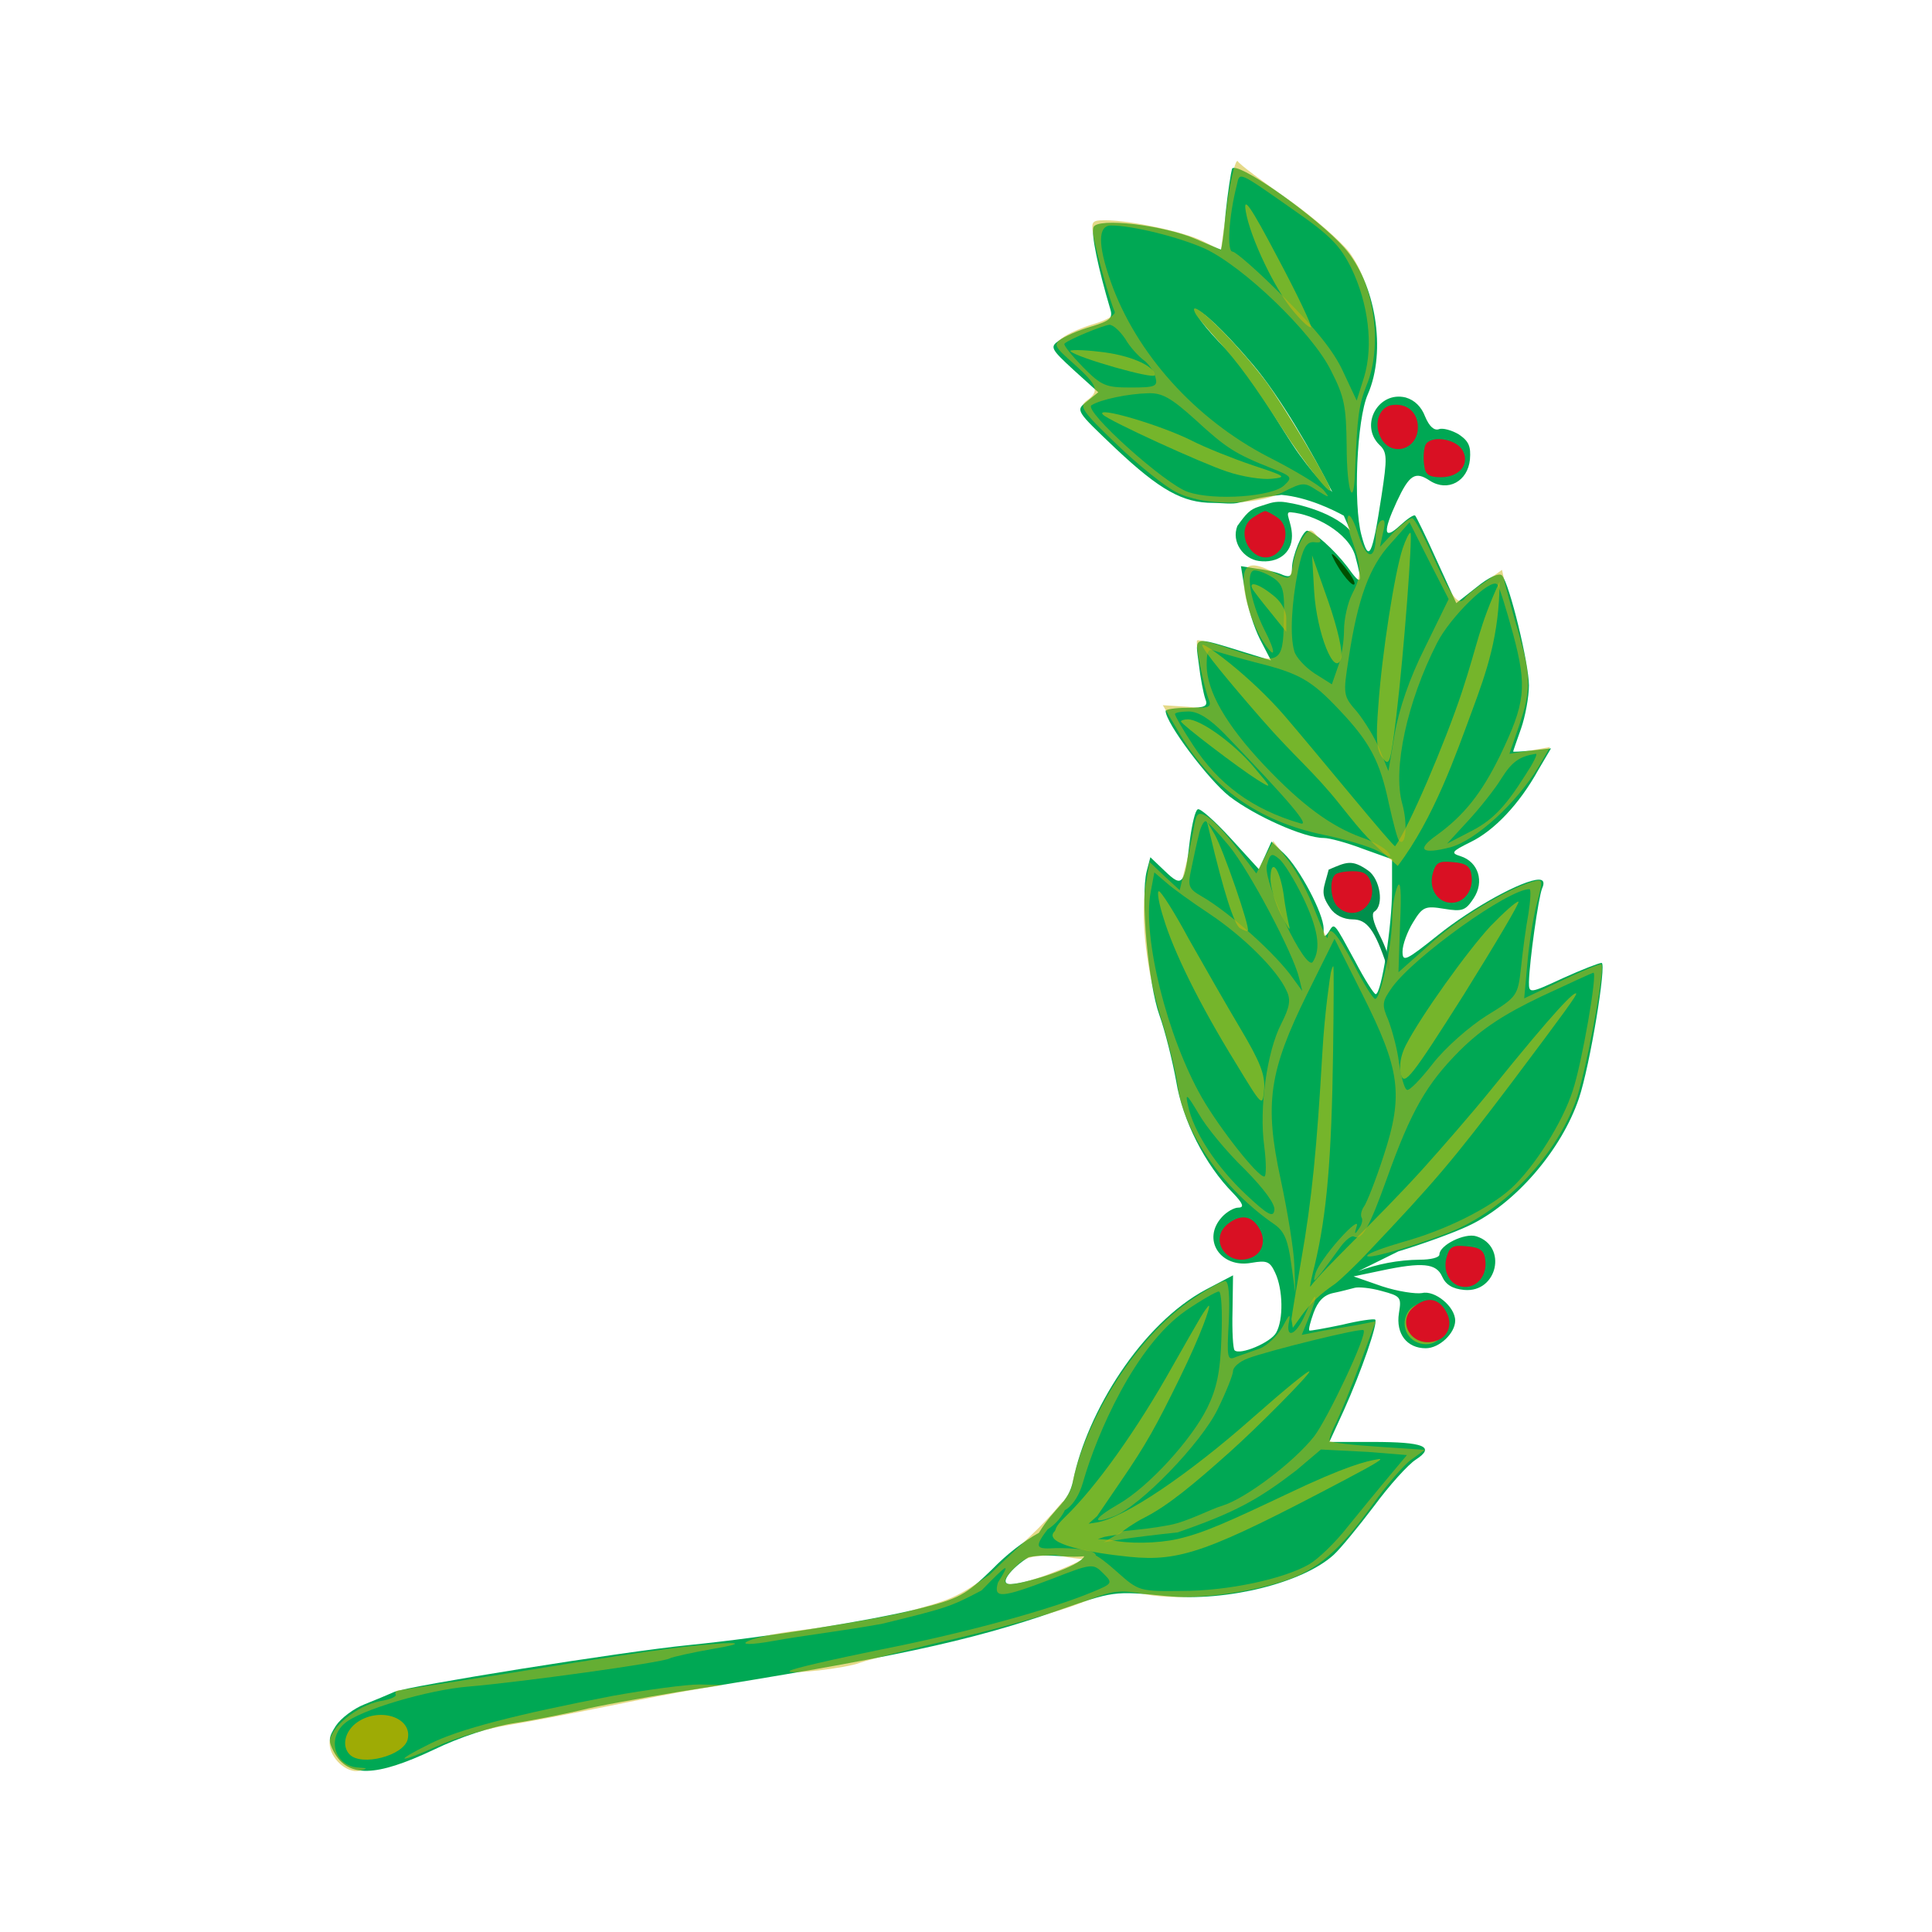 <svg:svg xmlns:dc="http://purl.org/dc/elements/1.1/" xmlns:ns1="http://sodipodi.sourceforge.net/DTD/sodipodi-0.dtd" xmlns:ns2="http://www.inkscape.org/namespaces/inkscape" xmlns:ns4="http://creativecommons.org/ns#" xmlns:rdf="http://www.w3.org/1999/02/22-rdf-syntax-ns#" xmlns:svg="http://www.w3.org/2000/svg" height="1213.984" id="svg5138" version="1.1" viewBox="-206.992 -101.165 1213.984 1213.984" width="1213.984" ns1:docname="Branch2.svg" ns2:version="0.91 r13725">
  <svg:defs id="defs5140" />
  <ns1:namedview bordercolor="#666666" borderopacity="1.0" fit-margin-bottom="0" fit-margin-left="0" fit-margin-right="0" fit-margin-top="0" id="base" pagecolor="#ffffff" showgrid="false" ns2:current-layer="layer1" ns2:cx="399.99999" ns2:cy="505.82677" ns2:document-units="px" ns2:pageopacity="0" ns2:pageshadow="2" ns2:window-height="837" ns2:window-maximized="1" ns2:window-width="1600" ns2:window-x="-8" ns2:window-y="-8" ns2:zoom="0.66228207" />
  <svg:g id="layer1" transform="translate(43.463,-32.724)" ns2:groupmode="layer" ns2:label="Layer 1">
    <svg:path d="M 568.119 4.338 C 567.617 4.395 567.285 4.575 567.141 4.943 C 566.479 7.234 564.483 19.687 563.16 32.447 C 562.168 45.207 560.522 55.664 560.191 55.664 C 559.861 55.664 552.896 52.726 544.625 49.127 C 524.445 40.293 482.429 35.373 480.113 41.59 C 478.459 45.516 483.11 67.756 490.719 93.275 C 492.373 98.837 490.394 100.499 478.484 104.098 C 470.545 106.388 461.591 110.303 458.283 112.92 C 452.659 116.846 453.325 118.155 467.551 131.242 L 483.117 145.316 L 475.805 151.209 C 468.857 156.771 468.871 156.757 494.014 180.641 C 521.803 206.815 536.266 214.822 555.123 214.822 C 560.912 214.822 567.342 215.908 571.992 214.572 C 578.177 213.511 583.025 211.423 598.238 209.787 C 614.682 211.234 630.869 219.286 637.373 222.859 C 638.974 226.379 640.333 229.554 641.355 232.182 C 629.595 219.418 603.525 214.338 598.094 214.145 C 592.662 213.951 589.903 215.4 584.084 217.18 C 578.265 218.96 576.044 221.646 570.508 229.324 C 566.538 239.467 574.418 250.017 584.012 251.326 C 595.921 252.962 604.828 246.408 604.828 235.611 C 604.828 226.778 599.757 220.4 603.922 220.717 C 618.435 221.82 640.24 233.318 644.541 248.041 C 649.503 266.363 648.514 267.366 639.582 254.934 C 631.311 244.137 618.392 232.651 614.422 232.324 C 611.444 232.324 604.828 248.373 604.828 255.898 C 604.828 260.806 603.518 261.784 599.217 260.148 C 595.909 258.513 588.622 256.875 582.998 256.221 L 572.752 254.576 L 575.396 270.936 C 576.72 279.769 581.025 293.204 584.664 300.402 L 591.613 313.797 L 575.721 308.904 C 541.646 298.435 543.973 298.087 546.289 316.082 C 547.282 324.916 549.279 334.747 550.271 337.691 C 552.256 342.599 550.592 343.586 539.014 343.586 C 531.405 343.586 525.438 344.569 525.438 345.551 C 525.438 353.076 552.244 388.73 565.477 399.199 C 581.687 411.632 612.463 425.379 624.703 425.379 C 628.342 425.379 639.244 428.312 649.5 432.238 L 667.711 438.773 L 667.711 458.418 C 667.711 480.012 661.069 523.533 657.43 523.533 C 656.437 523.533 650.496 514.375 644.541 502.924 C 630.977 478.058 631.635 478.39 627.996 484.279 C 625.35 488.205 624.703 487.876 624.703 482.314 C 624.703 472.826 609.461 444.364 599.867 435.203 L 591.939 427.666 L 587.957 436.488 L 584.012 444.988 L 566.127 425.379 C 556.202 414.582 546.962 406.397 545.639 407.379 C 543.985 408.033 542.001 416.886 540.678 426.701 C 537.369 455.165 536.028 456.78 525.111 446.311 L 515.844 437.488 L 513.527 446.311 C 509.557 462.015 514.543 517.302 521.49 536.605 C 525.129 546.748 529.747 565.422 532.062 578.182 C 536.032 602.72 550.259 630.842 567.793 648.51 C 574.079 655.053 575.058 657.654 571.088 657.654 C 568.441 657.654 563.819 660.275 560.842 663.547 C 547.94 677.615 559.858 695.935 579.377 692.336 C 588.971 690.7 590.948 691.353 594.256 698.551 C 599.218 709.02 599.54 728.018 594.908 736.197 C 591.6 742.414 572.08 750.576 568.771 747.305 C 567.779 746.323 567.136 735.2 567.467 722.768 L 567.793 700.193 L 550.924 709.051 C 510.233 730.644 476.009 786.271 467.297 829.135 C 464.39 843.438 456.164 845.016 445.83 861.959 C 435.719 867.683 425.867 875.204 416.289 885.068 C 399.748 901.1 395.413 903.391 370.602 909.607 C 340.166 917.132 275.011 927.594 226.049 932.502 C 183.373 936.755 49.075 958.335 40.805 961.934 C 37.166 963.569 28.56 967.176 21.943 969.793 C 15.327 972.41 7.369 978.315 4.061 983.223 C -0.571 990.421 -0.883 992.709 2.756 999.58 C 11.688 1015.939 28.882 1015.6 65.604 998.26 C 81.814 990.408 101.657 983.87 116.213 981.58 C 129.115 979.617 148.317 975.691 158.242 973.4 C 168.167 970.783 195.935 965.86 219.424 961.934 C 353.076 940.667 402.031 930.191 456.617 911.215 C 493.008 898.455 492.712 898.478 526.125 901.75 C 563.839 905.349 611.446 893.558 630.965 875.891 C 635.266 871.965 646.526 858.224 656.451 845.137 C 666.045 832.05 677.958 818.972 682.59 816.027 C 695.161 807.848 687.895 804.883 655.475 804.883 L 628.322 804.883 L 637.59 784.631 C 648.176 761.074 659.088 729.981 657.104 728.018 C 656.442 727.363 646.873 728.65 636.287 731.268 C 625.37 733.558 616.091 735.202 615.76 734.875 C 615.098 734.221 616.417 729.33 618.402 723.768 C 621.049 716.57 624.684 712.647 630.639 711.338 C 635.601 710.356 641.568 708.705 644.215 708.051 C 646.531 707.396 654.139 708.052 661.086 710.016 C 673.326 713.287 673.672 713.945 672.018 724.088 C 670.033 736.848 676.979 746.02 688.889 746.02 C 697.49 746.02 707.387 736.512 707.387 728.66 C 707.387 719.826 694.51 709.375 686.57 711.338 C 682.6 711.992 671.335 710.36 661.41 707.088 L 643.562 700.871 L 660.76 697.264 C 686.895 691.702 695.494 692.692 699.133 700.871 C 701.449 706.106 705.757 708.719 713.035 709.373 C 733.877 711.336 740.486 681.871 720.637 675.654 C 713.359 673.364 697.469 681.232 697.469 687.121 C 697.469 689.084 691.849 690.371 685.232 690.371 C 671.491 690.513 658.117 693.146 646.352 697.658 L 671.656 685.156 C 686.874 680.576 706.745 673.372 715.678 669.119 C 745.121 655.378 774.231 621.359 785.148 588.969 C 792.096 568.357 802.683 503.889 799.375 503.889 C 797.721 503.889 786.807 508.154 775.229 513.389 C 754.056 523.204 753.725 523.194 753.725 515.996 C 754.055 502.582 759.663 462.987 761.979 457.098 C 763.633 453.499 762.966 451.561 759.988 451.561 C 750.064 451.561 717.989 469.229 696.816 486.242 C 676.305 502.601 674.299 503.58 674.299 496.709 C 674.299 492.456 677.285 484.274 680.924 478.385 C 686.879 468.569 688.526 467.922 700.436 469.885 C 712.014 471.848 714.01 470.838 718.973 463.312 C 725.92 452.843 721.965 440.408 710.717 436.809 C 704.431 434.846 705.071 433.875 716.98 427.986 C 731.868 420.788 747.752 404.111 759.662 382.518 L 767.59 369.088 L 755.68 370.41 C 749.063 371.065 743.807 371.38 743.807 371.053 C 743.807 370.726 746.119 364.183 748.766 356.658 C 751.412 349.133 753.725 336.712 753.725 329.514 C 753.725 315.772 741.487 265.706 736.855 260.471 C 735.201 258.508 728.572 261.469 720.963 267.686 L 708.074 277.828 L 695.803 251.006 C 689.186 236.283 682.925 223.514 682.264 222.859 C 681.602 221.878 677.301 224.821 672.67 229.074 C 662.414 238.562 661.745 233.34 670.678 214.037 C 678.617 197.024 682.268 194.711 691.531 200.928 C 702.779 208.126 715.331 201.277 716.654 187.535 C 717.316 179.356 715.989 176.072 709.703 171.818 C 705.402 169.201 699.458 167.552 697.143 168.533 C 694.165 169.515 691.172 166.89 688.525 160.674 C 686.21 154.457 681.913 150.237 676.289 148.602 C 659.086 144.348 647.175 165.923 659.746 178.355 C 664.708 182.936 664.725 186.546 661.086 210.43 C 655.131 249.036 653.155 252.629 648.523 235.289 C 643.23 215.986 645.521 162.341 652.469 146.637 C 664.378 119.481 657.439 76.59 637.59 54.342 C 621.152 35.938 575.652 3.475 568.119 4.338 z M 545.131 93.881 C 548.005 93.977 560.372 104.43 580.463 128.172 C 597.246 148.089 617.226 182.439 630.168 208.037 C 625.622 202.747 622.569 202.456 609.389 184.32 C 598.472 169.27 580.755 136.118 563.883 118.777 C 548.686 103.441 542.819 94.435 544.877 93.918 C 544.95 93.9 545.038 93.88 545.131 93.883 L 545.131 93.881 z M 450.217 876.283 C 457.991 876.291 465.605 877.493 474.285 876.725 C 471.71 883.232 438.728 893.256 429.92 894.033 C 418.308 895.896 429.021 883.558 439.4 877.309 C 443.116 876.523 446.683 876.279 450.217 876.283 z " id="path2634" style="fill:#00a854;fill-opacity:1;stroke:none" transform="translate(-43.463,32.724)" />
    <svg:path d="m 584.431,477.994 c -3.15,12.369 -5.71,14.595 0.906,24.083 2.977,4.58 8.601,7.198 14.225,7.198 8.932,0 13.895,6.544 21.503,29.446 0.992,3.599 1.654,3.599 1.654,-0.982 0.331,-3.272 -2.647,-11.451 -6.286,-18.649 -3.97,-7.852 -5.293,-13.414 -3.308,-14.723 6.286,-3.926 3.639,-20.612 -3.97,-25.847 -10.256,-7.198 -13.585,-5.278 -24.725,-0.526 z" id="path2636" style="fill:#008f4c;fill-opacity:1;stroke:none" ns2:connector-curvature="0" />
    <svg:path d="m -27.026,1014.525 c -6.948,5.599 -8.749,14.505 -3.602,19.595 7.462,7.38 33.452,0.763 36.282,-9.416 3.603,-14.251 -18.527,-21.122 -32.68,-10.179 z" id="path2638" style="fill:#9eab05;fill-opacity:1;stroke:none" ns2:connector-curvature="0" />
    <svg:g id="g2640" style="fill:#75b52b;fill-opacity:1;stroke:none" transform="matrix(3.308,0,0,3.272,-854.737,10.562)">
      <svg:path d="m 419.3,16.4 c 0.8,5 5.6,15.2 9.2,19.4 1.5,1.8 2.9,3.1 3.2,2.9 0.2,-0.3 -2.6,-6.3 -6.3,-13.3 -5.2,-10 -6.6,-12 -6.1,-9 z" id="path2642" style="fill:#75b52b;fill-opacity:1;stroke:none" ns2:connector-curvature="0" />
      <svg:path d="m 386,43.3 c 1.1,1.2 16,5.5 16,4.6 0,-1.8 -4.8,-3.9 -10.5,-4.5 C 388.2,43 385.7,43 386,43.3 Z" id="path2644" style="fill:#75b52b;fill-opacity:1;stroke:none" ns2:connector-curvature="0" />
      <svg:path d="m 392.2,55.5 c 1.2,1.2 18.7,9.3 23.5,10.9 2.9,1 6.7,1.6 8.5,1.4 3,-0.3 2.7,-0.5 -3.6,-2.6 -3.8,-1.3 -9,-3.4 -11.5,-4.7 -6.1,-3.1 -18.7,-6.8 -16.9,-5 z" id="path2646" style="fill:#75b52b;fill-opacity:1;stroke:none" ns2:connector-curvature="0" />
      <svg:path d="m 449.1,81.2 c -1.5,4.6 -3.9,20 -4.6,30 -0.5,6.5 -0.4,8.7 0.8,10.2 1.3,1.8 1.5,1 2.6,-8 1.5,-12.7 3.1,-34.7 2.7,-35.2 -0.2,-0.2 -0.9,1.2 -1.5,3 z" id="path2648" style="fill:#75b52b;fill-opacity:1;stroke:none" ns2:connector-curvature="0" />
      <svg:path d="m 432.3,89.5 c 0.5,8 3.9,16.6 5.1,12.8 0.4,-1.2 -0.6,-5.6 -2.4,-10.9 l -3.1,-8.9 0.4,7 z" id="path2650" style="fill:#75b52b;fill-opacity:1;stroke:none" ns2:connector-curvature="0" />
      <svg:path d="m 421.1,89.7 c 0.7,1 2.4,3.1 3.6,4.6 l 2.3,2.9 0,-2.6 c 0,-1.5 -1,-3.3 -2.6,-4.5 -3.2,-2.6 -5.1,-2.7 -3.3,-0.4 z" id="path2652" style="fill:#75b52b;fill-opacity:1;stroke:none" ns2:connector-curvature="0" />
      <svg:path d="m 407,114.4 c 0,0.5 10.9,8.9 14.5,11.2 2.9,1.8 2.9,1.8 -0.8,-2.6 -3.8,-4.5 -10,-9 -12.4,-9 -0.7,0 -1.3,0.2 -1.3,0.4 z" id="path2654" style="fill:#75b52b;fill-opacity:1;stroke:none" ns2:connector-curvature="0" />
      <svg:path d="m 412.5,136 c 2.6,11.1 4.6,17.4 5.7,18.1 0.7,0.4 1.4,0.7 1.5,0.5 0.5,-0.5 -4.7,-15.7 -6.3,-18.5 l -1.5,-2.6 0.6,2.5 z" id="path2656" style="fill:#75b52b;fill-opacity:1;stroke:none" ns2:connector-curvature="0" />
      <svg:path d="m 424,144.7 c 0,1.5 0.9,4.6 2,6.8 1.1,2.2 1.8,3.3 1.6,2.4 -0.2,-0.9 -0.8,-3.7 -1.1,-6.3 -0.8,-5.2 -2.5,-7.2 -2.5,-2.9 z" id="path2658" style="fill:#75b52b;fill-opacity:1;stroke:none" ns2:connector-curvature="0" />
      <svg:path d="m 403.7,152.2 c 1.9,6.4 6.8,16.5 13.7,27.8 5.1,8.5 5.1,8.5 5.4,5 0.2,-2.8 -0.8,-5.3 -4.5,-11.6 -2.6,-4.4 -7,-12.2 -9.8,-17.2 -2.7,-5.1 -5.3,-9.2 -5.7,-9.2 -0.4,0 0,2.4 0.9,5.2 z" id="path2660" style="fill:#75b52b;fill-opacity:1;stroke:none" ns2:connector-curvature="0" />
      <svg:path d="m 465.8,153.7 c -4.4,4.8 -13.2,17.2 -16.1,22.9 -1,2 -1.3,4 -0.9,5.6 0.6,2.3 2,0.5 11.9,-15.3 6.1,-9.9 10.8,-17.9 10.4,-17.9 -0.5,0 -2.8,2.1 -5.3,4.7 z" id="path2662" style="fill:#75b52b;fill-opacity:1;stroke:none" ns2:connector-curvature="0" />
      <svg:path d="m 450,228 c -1.5,2.8 0.4,6 3.6,6 2.9,0 4.7,-3.5 3.2,-6.3 -1.2,-2.3 -5.5,-2.2 -6.8,0.3 z" id="path2664" style="fill:#75b52b;fill-opacity:1;stroke:none" ns2:connector-curvature="0" />
    </svg:g>
    <svg:g id="g35475" style="fill:#aa0000;stroke:none" transform="matrix(3.308,0,0,3.272,-854.737,10.562)">
      <svg:path d="m 420.6,75.3 c -3.8,2.7 0.2,9.5 4.2,7.1 2.4,-1.6 2.8,-5.5 0.6,-7.1 -1,-0.7 -2.1,-1.3 -2.4,-1.3 -0.3,0 -1.4,0.6 -2.4,1.3 z" id="path2667" style="fill:#d91023;fill-opacity:1;stroke:none" transform="translate(-8.720622e-6,1.269529e-7)" ns2:connector-curvature="0" />
      <svg:path d="m 446.8,53.7 c -2.3,0.6 -3.2,3.7 -1.8,6.3 2,3.7 7,2.2 7,-2.1 0,-3 -2.3,-4.8 -5.2,-4.2 z" id="path2669" style="fill:#d91023;fill-opacity:1;stroke:none" transform="translate(-8.720622e-6,1.269529e-7)" ns2:connector-curvature="0" />
      <svg:path d="m 453.4,61.4 c -0.3,0.8 -0.4,2.5 -0.2,3.8 0.2,1.8 0.9,2.3 3.2,2.3 3.6,0 5.6,-2.7 4,-5.3 -1.4,-2.2 -6.2,-2.8 -7,-0.8 z" id="path2671" style="fill:#d91023;fill-opacity:1;stroke:none" transform="translate(-8.720622e-6,1.269529e-7)" ns2:connector-curvature="0" />
      <svg:path d="m 415.9,210.9 c -3.7,3 -0.2,8.3 4.4,6.5 2.1,-0.8 2.9,-3.2 1.7,-5.4 -1.4,-2.7 -3.6,-3.1 -6.1,-1.1 z" id="path2673" style="fill:#d91023;fill-opacity:1;stroke:none" transform="translate(-8.720622e-6,1.269529e-7)" ns2:connector-curvature="0" />
      <svg:path d="m 436.248,143.861 c -1.1,1.1 -0.8,4.8 0.5,6.1 3,3 7.5,0 6.4,-4.3 -0.5,-1.9 -1.3,-2.5 -3.5,-2.5 -1.5,0 -3.1,0.3 -3.4,0.7 z" id="path2675" style="fill:#d91023;fill-opacity:1;stroke:none" transform="translate(-8.720622e-6,1.269529e-7)" ns2:connector-curvature="0" />
      <svg:path d="m 454.787,143.726 c -0.7,2.9 1,5.5 3.6,5.5 2.4,0 4.2,-2.4 3.8,-5.2 -0.2,-1.8 -1,-2.4 -3.5,-2.6 -2.8,-0.3 -3.3,0.1 -3.9,2.3 z" id="path2677" style="fill:#d91023;fill-opacity:1;stroke:none" transform="translate(-8.720622e-6,1.269529e-7)" ns2:connector-curvature="0" />
      <svg:path d="m 457.4,217.5 c -0.7,2.9 1,5.5 3.6,5.5 2.4,0 4.2,-2.4 3.8,-5.2 -0.2,-1.8 -1,-2.4 -3.5,-2.6 -2.8,-0.3 -3.3,0.1 -3.9,2.3 z" id="path2679" style="fill:#d91023;fill-opacity:1;stroke:none" transform="translate(-8.720622e-6,1.269529e-7)" ns2:connector-curvature="0" />
      <svg:path d="m 451.316,226.756 c -3.7,3 -0.2,8.3 4.4,6.5 2.1,-0.8 2.9,-3.2 1.7,-5.4 -1.4,-2.7 -3.6,-3.1 -6.1,-1.1 z" id="path2681" style="fill:#d91023;fill-opacity:1;stroke:none" ns2:connector-curvature="0" />
    </svg:g>
    <svg:path d="m 501.145,129.336 c 1.332,2.108 7.725,9.616 14.118,16.729 12.254,13.304 22.243,27.135 40.756,55.982 13.053,20.417 29.568,41.229 29.568,37.409 0,-3.952 -29.302,-53.084 -40.89,-68.627 -15.317,-20.285 -39.691,-45.444 -44.352,-45.444 -0.932,0 -0.666,1.449 0.799,3.952 z" id="path2683" style="fill:#75b52b;fill-opacity:1;stroke:none" ns2:connector-curvature="0" />
    <svg:path d="m 585.736,542.908 c -0.4,2.239 -3.808,24.264 -5.273,50.081 -3.463,59.802 -6.526,91.968 -13.319,130.562 -2.93,16.992 -5.727,33.589 -6.127,36.882 l 0.878,5.48 5.461,-7.64 c 5.86,-8.035 11.987,-13.831 20.778,-19.758 2.93,-2.108 12.387,-10.933 20.778,-19.89 42.088,-44.39 53.809,-58.221 90.037,-106.168 33.564,-44.654 41.689,-55.85 41.023,-56.641 -1.332,-1.185 -11.774,8.747 -53.596,60.514 -11.588,14.358 -31.22,36.882 -43.074,50.054 -29.169,32.14 -61.753,62.023 -70.352,73.579 -0.789,1.061 1.199,-7.508 2.797,-13.831 7.459,-31.482 10.522,-66.125 11.454,-133.83 0.4,-29.506 0.533,-53.611 0.133,-53.611 -0.4,0 -1.066,1.844 -1.598,4.215 z" id="path2685" style="fill:#eac102;fill-opacity:0.502;stroke:none" ns2:connector-curvature="0" />
    <svg:path d="m 504.025,759.113 c -2.531,4.215 -10.389,18.046 -17.581,30.691 -22.376,40.044 -48.215,76.267 -67.794,95.103 -7.059,6.85 -5.05,7.437 -6.526,8.957 -7.73,7.957 23.442,13.567 47.149,15.938 31.966,3.161 49.68,-3.161 135.055,-48.21 19.979,-10.538 25.306,-13.831 21.311,-13.172 -7.858,1.317 -20.245,4.217 -57.272,21.867 -36.228,17.124 -52.424,24.605 -68.807,28.293 -12.786,2.898 -31.54,3.161 -42.595,0.527 l -7.539,-0.501 3.997,-1.317 c 3.33,-0.79 8.497,-0.976 10.228,-2.425 1.731,-1.581 8.524,-6.427 15.051,-9.721 14.784,-7.508 31.061,-21.049 53.437,-41.07 17.182,-15.28 50.213,-48.606 50.213,-50.713 0,-1.449 -15.45,11.196 -35.296,28.715 -41.023,36.355 -81.246,63.358 -98.428,66.125 l -5.061,0.79 5.326,-4.742 c 1.731,-2.503 8.205,-12.066 14.864,-21.814 15.983,-23.315 22.11,-34.432 37.027,-64.86 13.719,-28.057 19.367,-44.786 18.435,-45.576 -0.266,-0.263 -2.664,2.898 -5.194,7.113 z" id="path2687" style="fill:#eac102;fill-opacity:0.502;stroke:none" ns2:connector-curvature="0" />
    <svg:path d="m 505.016,336.924 c -0.4,2.239 17.104,23.384 37.268,46.501 20.616,23.634 32.726,32.946 49.135,53.579 16.409,20.632 18.102,22.156 36.415,38.673 22.838,-30.032 36.848,-70.939 46.512,-96.952 9.552,-25.712 17.25,-47.794 17.489,-81.705 -13.099,28.355 -13.492,38.546 -23.726,69.466 -10.325,31.195 -33.321,85.222 -41.919,96.779 -0.789,1.061 -48.297,-57.248 -69.021,-81.419 -22.006,-25.666 -52.24,-47.598 -52.153,-44.92 z" id="path2689" style="fill:#eac102;fill-opacity:0.502;stroke:none" ns2:connector-curvature="0" />
    <svg:g id="g2691" style="stroke:none" transform="matrix(3.547,0,0,3.508,-2665.576,154.825)">
      <svg:path d="m 898.301,-27.277 -1.123,8.424 -3.37,-1.685 c -3.557,-1.685 -12.73,-3.65 -17.129,-3.65 -2.434,0 -2.527,0.187 -2.059,2.995 0.562,2.995 2.902,11.513 3.744,13.385 0.187,0.562 -1.404,1.498 -3.557,2.153 -2.246,0.655 -4.774,1.778 -5.71,2.527 -1.685,1.217 -1.498,1.498 2.059,4.68 4.212,3.838 4.586,4.867 2.246,6.552 -1.404,1.03 -0.842,1.872 5.335,7.862 3.838,3.744 8.611,7.582 10.483,8.518 4.774,2.527 14.04,2.527 19.001,0 3.463,-1.778 3.744,-1.778 5.99,-0.281 2.246,1.404 2.34,1.404 1.123,-0.094 -0.749,-0.842 -5.148,-3.557 -9.734,-5.897 -12.917,-6.739 -23.494,-18.533 -27.986,-31.543 -2.246,-6.458 -2.246,-9.922 0.094,-9.922 3.838,0 11.981,2.059 16.567,4.118 6.833,3.182 19.001,14.976 22.37,21.809 2.434,4.774 2.714,6.458 2.808,13.572 0,8.237 1.31,11.7 1.498,4.212 0.374,-9.454 0.655,-11.606 2.059,-15.163 2.808,-6.926 1.404,-17.503 -3.089,-23.774 -1.498,-1.966 -6.365,-6.271 -10.951,-9.547 -4.493,-3.182 -8.518,-6.178 -8.798,-6.739 -0.374,-0.468 -1.217,2.902 -1.872,7.488 z m 11.981,1.404 c 6.271,4.399 8.05,6.271 10.015,10.296 2.995,6.271 3.931,13.853 2.246,19.469 l -1.31,4.212 -2.434,-5.242 c -1.591,-3.557 -4.961,-7.769 -10.483,-13.291 -4.399,-4.493 -8.518,-8.143 -9.079,-8.143 -1.03,0 -0.655,-6.365 0.749,-11.887 0.562,-2.434 0,-2.714 10.296,4.586 z m -30.046,22.932 c 0.842,1.498 2.34,3.089 3.182,3.744 0.936,0.655 1.872,2.059 2.153,3.089 0.468,1.685 0,1.872 -4.399,1.872 -4.399,0 -5.148,-0.281 -8.518,-3.744 -1.966,-2.059 -3.463,-3.931 -3.182,-4.118 0.749,-0.749 6.833,-3.276 7.956,-3.37 0.655,0 1.872,1.123 2.808,2.527 z m 12.449,14.508 c 5.429,5.054 7.02,6.084 13.572,8.705 3.463,1.404 3.65,1.591 2.153,2.995 -2.059,2.059 -12.355,2.808 -17.035,1.217 -4.025,-1.31 -18.626,-14.602 -17.129,-15.538 1.591,-1.03 6.458,-2.059 10.015,-2.153 2.527,-0.094 4.118,0.842 8.424,4.774 z" id="path2693" style="fill:#cab313;fill-opacity:0.502;stroke:none" ns2:connector-curvature="0" />
      <svg:path d="m 919.736,28.789 c -0.374,0.468 0,2.527 0.749,4.586 1.685,4.774 1.591,6.178 -0.094,9.454 -0.749,1.498 -1.404,4.399 -1.404,6.365 0,2.059 -0.468,5.054 -1.123,6.739 l -1.03,2.995 -3.089,-1.966 c -1.685,-1.123 -3.276,-2.902 -3.557,-3.931 -0.842,-2.808 -0.468,-8.798 0.655,-14.508 0.842,-4.025 1.498,-5.148 2.808,-5.054 1.404,0.187 1.498,-0.094 0.468,-1.217 -0.936,-1.217 -1.31,-1.217 -2.34,0.281 -0.655,0.936 -1.498,2.995 -1.778,4.68 -0.562,3.089 -0.562,3.089 -3.276,1.778 -4.025,-2.153 -5.522,-1.778 -5.522,1.31 0,3.089 1.591,8.05 3.557,11.138 2.153,3.276 2.246,1.872 0.094,-2.34 -2.527,-5.148 -3.37,-10.577 -1.685,-10.577 0.749,0 2.246,0.655 3.37,1.404 1.685,1.217 1.966,2.246 1.778,7.769 -0.094,7.488 -0.749,7.862 -9.547,4.867 -2.902,-1.03 -5.522,-1.685 -5.803,-1.498 -0.374,0.468 1.123,8.33 2.153,10.858 0.374,1.123 -0.281,1.404 -3.838,1.03 l -4.399,-0.281 2.621,4.493 c 5.803,10.202 14.227,16.286 25.834,18.72 3.65,0.749 8.05,2.059 9.641,2.902 2.246,1.217 2.621,1.217 1.778,0.187 -0.562,-0.749 -2.714,-1.966 -4.68,-2.621 -5.335,-1.966 -10.483,-5.71 -17.222,-12.917 -6.739,-7.207 -10.202,-13.291 -10.202,-17.971 0,-2.434 0.281,-2.995 1.404,-2.527 0.842,0.281 4.025,1.217 7.207,2.059 7.862,1.966 9.922,3.182 14.976,8.611 5.335,5.71 7.114,9.079 8.705,16.754 0.749,3.37 1.498,6.271 1.778,6.552 1.217,1.31 1.591,-2.995 0.562,-6.646 -1.685,-6.178 0.842,-18.158 6.178,-28.735 2.34,-4.68 9.547,-11.794 10.67,-10.483 0.374,0.374 1.591,4.399 2.808,8.892 2.527,9.547 2.153,12.355 -2.34,21.809 -3.276,6.739 -6.365,10.67 -11.232,14.227 -3.65,2.621 -2.621,3.463 2.434,2.153 4.493,-1.217 11.7,-7.862 15.631,-14.414 l 2.059,-3.557 -3.65,0.655 -3.557,0.562 1.685,-4.961 c 2.153,-6.365 2.153,-8.892 0,-16.474 -1.03,-3.463 -2.059,-7.488 -2.434,-8.892 l -0.562,-2.621 -2.995,2.153 c -1.685,1.123 -3.276,2.434 -3.557,2.902 -1.123,1.591 -2.434,-0.187 -5.616,-7.301 -1.685,-3.838 -3.37,-7.02 -3.744,-7.02 -0.468,0 -1.872,1.123 -3.276,2.527 l -2.434,2.621 0.562,-2.621 c 0.468,-1.778 0.281,-2.434 -0.374,-2.059 -0.468,0.281 -0.936,1.498 -0.936,2.621 0,4.493 -1.591,4.493 -2.995,0.094 -0.749,-2.434 -1.591,-4.025 -1.872,-3.557 z m 13.572,23.587 c -2.714,5.429 -4.586,11.045 -5.335,15.35 l -1.123,6.739 -1.498,-3.744 c -0.842,-2.153 -2.714,-5.148 -4.025,-6.833 -2.527,-2.902 -2.527,-3.089 -1.498,-9.734 1.591,-10.577 3.65,-16.286 7.394,-20.405 l 3.37,-3.838 3.463,6.926 3.463,6.833 -4.212,8.705 z m -35.474,15.444 c 11.419,11.981 15.35,16.661 13.385,16.006 -8.518,-2.527 -14.508,-7.02 -19.001,-14.04 -1.778,-2.714 -3.182,-5.242 -3.182,-5.522 0,-0.281 1.123,-0.468 2.434,-0.468 1.685,0 3.744,1.31 6.365,4.025 z m 53.258,7.394 c -3.744,5.99 -5.99,8.237 -10.109,10.296 l -3.744,1.966 3.744,-4.118 c 2.059,-2.246 4.774,-5.71 5.897,-7.582 1.872,-2.995 3.182,-3.931 6.084,-4.399 0.374,0 -0.468,1.685 -1.872,3.838 z" id="path2695" style="fill:#cab313;fill-opacity:0.502;stroke:none" ns2:connector-curvature="0" />
      <svg:path d="m 917.021,36.184 c 1.31,2.808 3.744,5.71 3.838,4.68 0,-0.562 -1.123,-2.246 -2.434,-3.744 -1.31,-1.591 -1.966,-1.966 -1.404,-0.936 z" id="path2697" style="fill:#005000;stroke:none" ns2:connector-curvature="0" />
      <svg:path d="m 892.311,85.043 c -0.374,1.966 -1.03,5.148 -1.591,7.207 l -0.842,3.557 -2.714,-2.527 -2.621,-2.527 -0.749,4.399 c -0.842,6.084 0.187,15.163 2.808,23.681 1.217,3.931 2.527,9.266 2.902,11.887 1.123,8.611 8.143,18.72 17.222,24.991 1.685,1.217 2.34,2.808 2.902,7.02 l 0.749,5.429 -0.187,-5.148 c -0.094,-2.808 -1.217,-9.734 -2.434,-15.444 -2.902,-13.572 -2.059,-19.282 4.68,-33.134 l 4.867,-9.922 4.961,10.015 c 6.646,13.385 7.301,17.878 3.744,28.829 -1.404,4.399 -2.995,8.424 -3.463,9.079 -0.468,0.655 -0.655,1.498 -0.468,1.966 0.281,0.374 0.094,1.31 -0.468,2.059 -0.749,1.123 -0.842,1.03 -0.374,-0.468 0.374,-1.03 -0.936,-0.094 -3.089,2.34 -2.059,2.34 -3.931,5.054 -4.212,6.084 -0.468,1.685 -0.374,1.685 1.123,-0.187 0.842,-1.123 2.34,-3.182 3.276,-4.493 0.936,-1.31 2.059,-2.153 2.434,-1.872 1.404,0.749 2.714,-1.685 5.803,-10.39 4.306,-12.168 7.02,-16.942 12.917,-22.932 3.931,-3.931 7.769,-6.458 14.321,-9.641 4.961,-2.34 9.173,-4.306 9.36,-4.306 0.749,0 -2.059,16.286 -3.65,21.06 -1.778,5.71 -6.833,13.759 -10.858,17.503 -3.931,3.65 -11.794,7.582 -19.188,9.641 -3.182,0.936 -6.084,1.966 -6.365,2.434 -0.468,0.842 6.926,-1.217 13.759,-3.838 9.922,-3.65 19.282,-13.385 23.119,-23.681 1.685,-4.493 5.335,-23.962 4.586,-24.617 -0.187,-0.187 -3.276,1.123 -7.02,2.902 l -6.646,3.182 0.562,-6.271 c 0.281,-3.463 1.03,-8.237 1.685,-10.764 1.123,-4.306 1.123,-4.399 -0.842,-3.838 -4.68,1.404 -13.104,6.552 -18.158,11.232 l -5.522,4.961 0.281,-8.611 c 0.281,-5.803 0.094,-8.05 -0.468,-6.739 -0.468,1.03 -0.936,3.744 -0.936,6.084 -0.094,4.774 -2.059,14.04 -2.995,14.04 -0.374,0 -2.059,-2.714 -3.744,-6.084 -3.089,-5.803 -4.493,-7.394 -4.68,-4.961 0,0.655 -0.936,-1.31 -2.153,-4.493 -1.123,-3.089 -3.276,-7.207 -4.774,-9.173 l -2.714,-3.557 -1.498,2.902 -1.498,2.902 -3.557,-4.68 c -1.966,-2.621 -4.399,-5.148 -5.335,-5.616 -1.498,-0.842 -1.778,-0.468 -2.246,2.527 z m 6.365,2.902 c 3.557,4.399 11.326,19.188 12.355,23.587 l 0.562,2.34 -1.685,-2.34 c -2.995,-4.306 -11.138,-11.7 -16.099,-14.602 -2.434,-1.404 -2.527,-1.872 -1.872,-4.961 0.374,-1.872 0.936,-4.493 1.31,-5.99 0.281,-1.404 0.842,-2.527 1.217,-2.527 0.374,0.094 2.246,2.059 4.212,4.493 z m 13.01,9.079 c 2.714,5.71 3.276,9.266 1.778,11.606 -1.217,1.966 -8.892,-14.321 -8.143,-17.316 0.562,-2.059 0.842,-2.246 2.153,-1.123 0.842,0.655 2.714,3.744 4.212,6.833 z m -16.567,2.995 c 5.99,4.025 12.074,10.109 13.666,13.759 0.842,1.685 0.562,2.995 -0.936,5.99 -2.527,4.961 -3.931,15.163 -2.995,21.902 0.374,2.995 0.374,5.429 0,5.429 -1.217,0 -7.956,-8.705 -11.045,-14.134 -6.178,-10.951 -10.577,-28.829 -9.079,-36.785 l 0.655,-3.557 2.059,1.778 c 1.123,1.03 4.586,3.557 7.675,5.616 z m 56.534,0 c -0.468,2.527 -1.03,6.833 -1.31,9.641 -0.562,5.054 -0.655,5.242 -6.084,8.611 -3.089,1.966 -7.301,5.71 -9.547,8.611 -2.153,2.808 -4.212,4.961 -4.586,4.68 -0.468,-0.187 -1.03,-2.434 -1.404,-4.867 -0.281,-2.434 -1.217,-5.803 -1.872,-7.582 -1.217,-2.808 -1.123,-3.37 0.655,-5.897 3.931,-5.522 20.592,-17.597 24.336,-17.597 0.281,0 0.187,1.966 -0.187,4.399 z m -50.263,45.77 c 3.463,3.557 5.522,6.365 5.242,7.394 -0.187,1.31 -1.217,0.749 -5.054,-2.902 -5.148,-4.867 -9.266,-11.232 -10.202,-15.818 -0.562,-2.434 -0.281,-2.246 1.872,1.404 1.31,2.34 4.961,6.833 8.143,9.922 z" id="path2699" style="fill:#cab313;fill-opacity:0.502;stroke:none" ns2:connector-curvature="0" />
      <svg:path d="m 892.217,169.002 c -10.109,6.833 -18.635,21.068 -21.239,32.48 -0.187,2.902 -3.246,5.334 -2.778,5.053 0.374,1.402 3.253,-0.062 4.552,-4.679 2.458,-8.74 9.263,-24.43 18.155,-30.701 2.714,-1.872 5.429,-3.463 5.897,-3.463 0.468,0 0.655,3.557 0.468,8.143 -0.187,6.271 -0.842,9.266 -2.527,12.73 -2.808,5.71 -10.39,14.134 -15.725,17.222 -4.493,2.621 -4.867,3.744 -0.749,2.153 4.586,-1.778 15.444,-13.104 18.346,-19.188 1.498,-3.089 2.714,-6.178 2.714,-6.833 0,-0.655 1.123,-1.685 2.621,-2.246 3.37,-1.31 20.124,-5.522 20.498,-5.054 0.749,0.749 -6.399,15.904 -8.739,18.993 -3.557,4.586 -12.074,11.138 -16.286,12.449 -1.966,0.562 -6.198,2.868 -9.326,3.454 -3.404,0.638 -4.425,0.69 -8.398,1.124 l -3.302,1.982 3.276,-0.562 c 1.778,-0.281 6.271,-0.842 9.828,-1.217 10.304,-3.616 14.262,-5.871 21.009,-11.096 l 4.382,-3.753 8.398,0.434 6.833,0.562 -3.182,3.838 c -1.778,2.153 -5.054,6.178 -7.301,8.986 -2.153,2.808 -5.242,5.803 -6.833,6.739 -4.493,2.621 -14.321,4.774 -22.558,4.774 -7.488,0.094 -7.675,0 -11.419,-3.37 -3.838,-3.463 -5.335,-4.118 -5.897,-2.621 -0.094,0.468 -3.37,1.872 -7.02,3.276 -7.301,2.527 -8.892,1.872 -4.68,-2.059 1.591,-1.498 3.261,-1.491 6.63,-1.679 0,0 7.079,1.595 7.15,0.126 0.07,-1.462 -7.054,-1.348 -7.054,-1.348 -3.327,0.197 -4.099,0.086 -1.484,-3.351 3.072,-1.951 4.284,-5.759 2.612,-4.927 -4.091,4.998 -6.742,6.978 -12.909,13.051 -5.888,4.125 -6.635,4.406 -14.695,6.65 -5.148,1.217 -13.665,2.621 -18.719,3.276 -9.81,1.121 -13.974,3.614 -4.494,1.868 4.798,-0.884 10.948,-1.585 18.813,-2.992 11.343,-2.808 12.096,-2.997 17.691,-5.994 4.572,-4.757 5.318,-5.315 2.902,-1.404 -0.842,2.902 0.562,2.808 9.547,-0.655 7.114,-2.808 7.301,-2.808 9.079,-1.03 1.778,1.778 1.685,1.872 -1.872,3.37 -7.582,3.182 -22.37,7.301 -37.44,10.296 -8.611,1.778 -15.912,3.463 -16.193,3.838 -0.749,0.749 10.202,-0.468 12.542,-1.498 1.03,-0.374 8.798,-2.434 17.316,-4.399 8.518,-2.059 18.252,-4.867 21.715,-6.271 5.803,-2.34 6.739,-2.434 11.7,-1.498 6.271,1.123 16.661,0.094 24.242,-2.434 5.803,-1.872 9.828,-5.335 15.725,-13.666 2.434,-3.463 5.522,-7.114 6.833,-8.05 l 2.434,-1.778 -8.237,-0.562 c -4.493,-0.281 -8.424,-0.749 -8.611,-1.03 -0.187,-0.187 0.281,-1.685 1.123,-3.276 0.749,-1.591 2.714,-6.365 4.212,-10.483 l 2.808,-7.675 -3.276,0.655 c -1.778,0.281 -4.774,0.842 -6.552,1.123 l -3.276,0.655 1.404,-3.463 c 0.749,-1.872 1.217,-3.37 0.936,-3.37 -0.187,0 -1.03,1.498 -1.778,3.276 -1.591,3.65 -3.463,4.399 -2.808,1.123 0.281,-1.498 0,-1.217 -1.123,0.936 -0.936,1.685 -2.714,3.37 -4.025,3.931 -1.31,0.468 -3.182,1.123 -4.212,1.498 -1.591,0.749 -1.685,0.281 -1.31,-6.365 0.187,-4.586 0,-7.207 -0.655,-7.207 -0.562,0 -3.089,1.404 -5.71,3.182 z" id="path2701" style="fill:#cab313;fill-opacity:0.502;stroke:none" ns2:connector-curvature="0" />
      <svg:path d="m 804.795,231.059 c -5.429,0.468 -16.38,2.153 -34.632,5.148 -9.547,1.498 -17.784,2.808 -18.439,2.902 -0.655,0 -0.936,0.374 -0.749,0.749 0.281,0.374 -1.03,0.936 -2.808,1.217 -4.118,0.842 -8.892,4.774 -8.892,7.488 0,2.714 3.089,5.522 5.335,4.961 1.498,-0.374 1.404,-0.468 -0.187,-0.562 -4.118,-0.187 -5.71,-5.054 -2.527,-7.862 2.621,-2.434 14.976,-6.084 21.996,-6.646 8.892,-0.749 34.538,-4.306 35.662,-5.054 0.562,-0.281 3.931,-1.03 7.582,-1.685 6.178,-1.03 4.961,-1.404 -2.34,-0.655 z" id="path2703" style="fill:#cab313;fill-opacity:0.502;stroke:none" ns2:connector-curvature="0" />
      <svg:path d="m 789.351,240.138 c -16.848,3.276 -27.331,5.99 -32.386,8.611 -6.552,3.276 -5.616,3.557 1.404,0.374 3.276,-1.498 8.892,-3.182 12.449,-3.744 3.463,-0.562 11.232,-2.059 17.129,-3.276 5.897,-1.217 13.104,-2.621 15.912,-3.089 l 5.148,-0.842 -4.212,-0.094 c -2.34,0 -9.266,0.936 -15.444,2.059 z" id="path2705" style="fill:#cab313;fill-opacity:0.502;stroke:none" ns2:connector-curvature="0" />
    </svg:g>
  </svg:g>
</svg:svg>